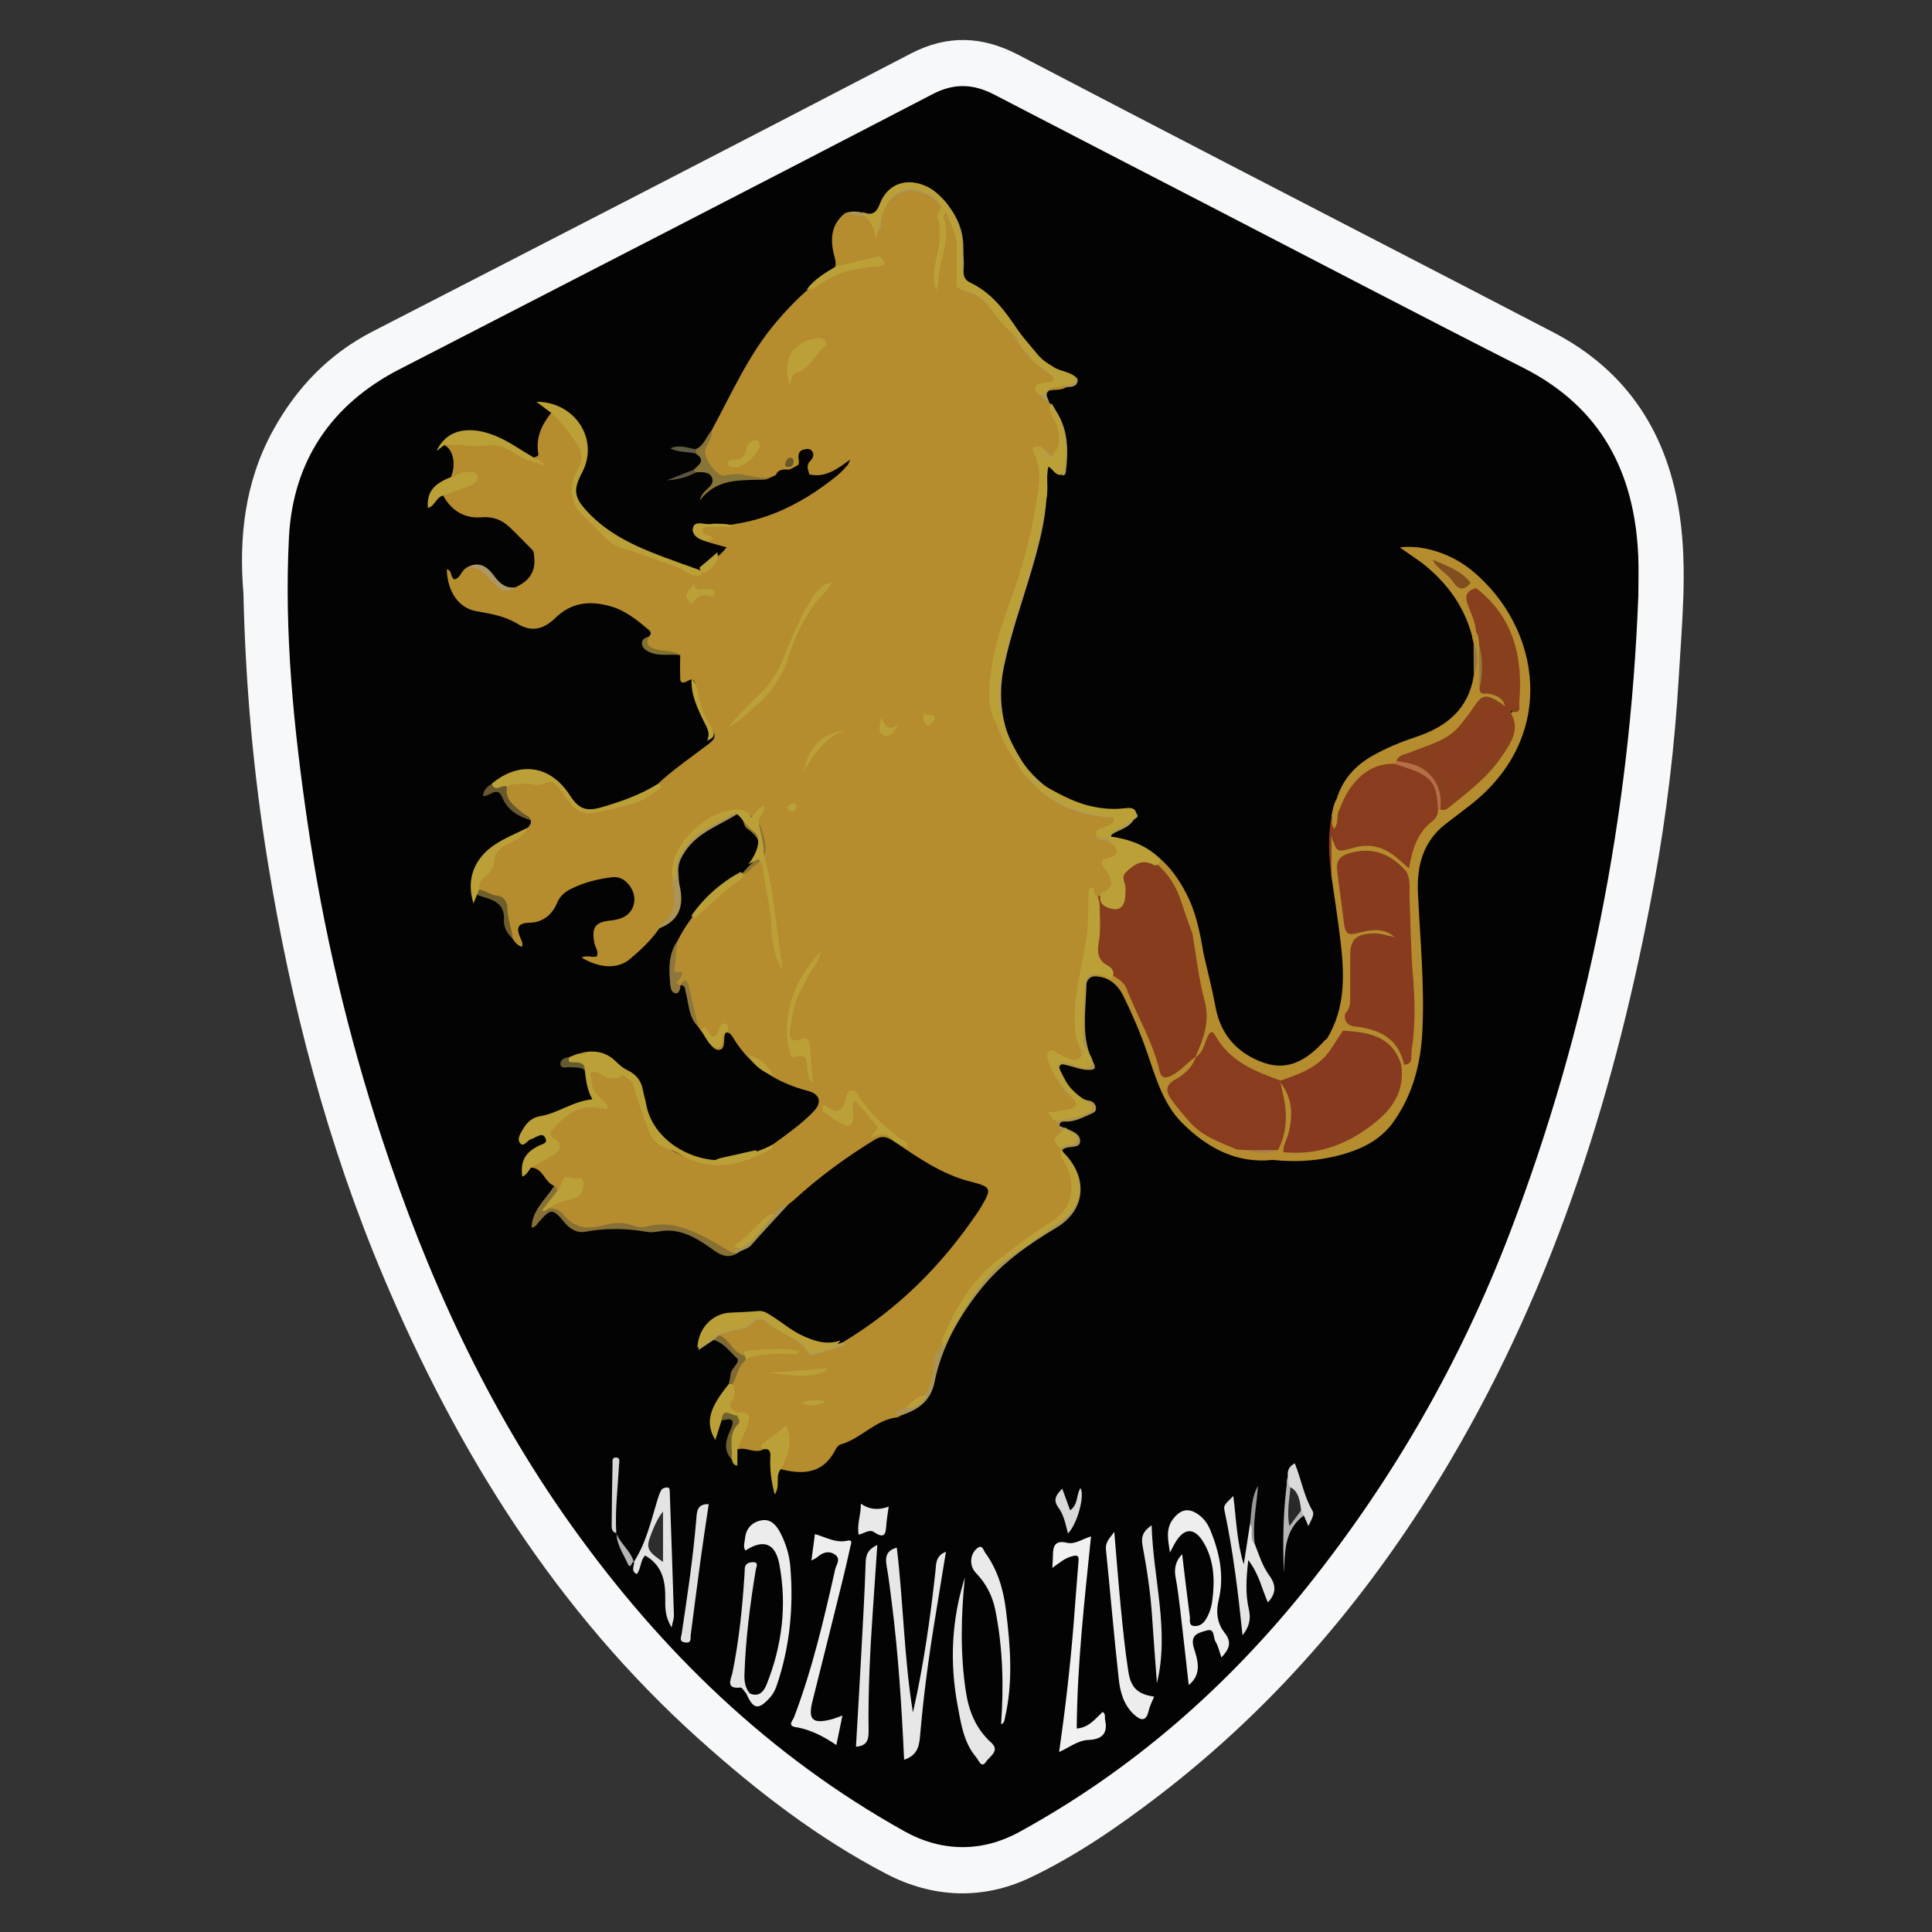 <?xml version="1.0" encoding="utf-8"?>
<!-- Generator: Adobe Illustrator 24.1.2, SVG Export Plug-In . SVG Version: 6.00 Build 0)  -->
<svg version="1.1" id="Layer_1" xmlns="http://www.w3.org/2000/svg" xmlns:xlink="http://www.w3.org/1999/xlink" x="0px" y="0px"
	 viewBox="0 0 200 200" style="enable-background:new 0 0 200 200;" xml:space="preserve">
<rect x="0" y="0" width="200" height="200" fill="#333333" stroke="none"/>
<path style="fill:#F7F8F9;" d="M25.201,61.431c-0.476-5.681,0.1-11.485,3.059-16.866c2.437-4.431,5.773-7.917,10.318-10.254
	c18.578-9.552,37.153-19.109,55.683-28.753c3.841-1.999,7.454-1.815,11.163,0.122c7.272,3.797,14.551,7.582,21.835,11.357
	c11.184,5.796,22.384,11.561,33.558,17.376c7.732,4.024,11.881,10.584,13.085,19.071c0.779,5.488,0.212,11.006-0.109,16.497
	c-0.42,7.183-1.263,14.332-2.563,21.415c-3.862,21.041-10.152,41.25-21.077,59.781c-7.921,13.436-17.806,25.23-30.254,34.754
	c-4.168,3.189-8.509,6.179-13.233,8.43c-4.907,2.339-10.084,2.138-14.912-0.377c-7.124-3.712-13.45-8.603-19.412-13.962
	c-14.761-13.269-24.967-29.669-32.621-47.779c-5.846-13.831-9.616-28.259-12.01-43.066C26.242,80.088,25.413,70.943,25.201,61.431z"
	/>
<path style="fill:#030303;" d="M169.599,61.681c-0.869,22.683-5.176,44.66-13.269,65.864c-5.085,13.322-12.104,25.574-21.009,36.715
	c-8.299,10.383-18.15,19.008-29.827,25.4c-3.81,2.086-7.968,2.086-11.863-0.083c-13.995-7.796-25.183-18.645-34.454-31.625
	c-8.808-12.332-14.99-25.915-19.686-40.243c-3.489-10.645-6.044-21.512-7.662-32.593c-1.427-9.773-2.421-19.611-1.917-29.479
	c0.399-7.821,4.326-13.745,11.406-17.392c18.414-9.487,36.845-18.941,55.223-28.498c2.284-1.188,4.263-1.054,6.406,0.059
	c7.638,3.968,15.288,7.912,22.934,11.863c10.599,5.477,21.167,11.017,31.81,16.409c8.033,4.069,11.525,10.795,11.899,19.475
	C169.65,58.925,169.599,60.304,169.599,61.681z"/>
<path style="fill:#B58C2E;" d="M54.658,85.662c0.179-0.221,0.383-0.433,0.269-0.758c-0.586-0.444-1.239-0.785-1.818-1.246
	c-0.771-0.615-1.082-1.32-0.719-2.267c0.306-0.454,0.778-0.56,1.277-0.589c2.188-0.127,4.437-0.49,5.583,2.178
	c0.33,0.769,1.121,1.136,2.015,0.973c2.183-0.397,4.312-0.967,6.25-2.094c0.267-0.155,0.502-0.369,0.576-0.7
	c1.636-1.546,3.508-2.792,5.285-4.159c0.586-0.451,0.829-0.8,0.287-1.605c-0.85-1.264-1.474-2.689-1.654-4.256
	c-0.047-0.405-0.1-1.059-0.766-0.679c-0.971,0.555-0.811-0.173-0.832-0.664c-0.028-0.66,0.001-1.322,0.005-1.983
	c-0.912-0.28-1.887-0.102-2.806-0.445c-0.901-0.336-1.16-0.73-0.424-1.476c0.198-0.223,0.268-0.44-0.002-0.667
	c-1.217-1.024-2.427-2.03-4.021-2.473c-2.117-0.588-3.986-0.408-5.656,1.204c-1.12,1.081-2.354,1.594-3.97,0.6
	c-1.227-0.755-2.721-1.032-4.177-1.275c-1.863-0.31-3.038-1.989-3.113-4.35c0.576,0.103,0.332,0.788,0.789,1.049
	c0.629-0.135,0.719-0.909,1.24-1.202c1.403-0.604,2.111,0.417,2.848,1.266c0.609,0.702,1.216,1.236,2.204,0.76
	c1.339-0.595,2.143-1.516,1.973-3.092c-0.034-0.312,0.005-0.595-0.249-0.844c-0.786-0.772-1.531-1.587-2.34-2.334
	c-0.804-0.743-1.695-1.078-2.888-0.983c-1.72,0.138-3.1-0.677-3.947-2.251c-0.057-0.694,0.543-0.546,0.898-0.674
	c0.765-0.277,1.552-0.498,2.186-1.114c-0.801-0.643-1.568,0.406-2.285-0.118c0.564-1.293,0.238-2.884-0.679-3.319
	c0.64-0.806,1.535-0.271,2.299-0.423c0.295-0.059,0.634,0.174,0.912,0.106c2.217-0.544,3.884,0.751,5.671,1.648
	c0.365,0.183,0.365,0.184,0.38-0.036c0.205-0.073,0.514-0.152,0.472-0.38c-0.306-1.66,0.343-3.006,1.324-4.256
	c1.053-0.125,1.393,0.85,1.958,1.379c1.623,1.521,1.808,2.847,0.906,4.832c-0.852,1.876-0.413,2.978,0.913,4.511
	c2.15,2.487,4.98,3.551,7.946,4.49c0.839,0.266,1.676,0.558,2.456,0.994c0.403,0.225,0.845,0.548,1.329,0.121
	c0.786-0.833,1.86-1.354,2.653-2.4c-0.883-0.253-1.685-0.438-2.453-0.718c-0.496-0.181-1.078-0.499-0.966-1.116
	c0.129-0.711,0.812-0.356,1.227-0.352c5.276,0.042,9.722-2.041,13.712-5.303c0.375-0.307,0.692-0.686,1.022-1.044
	c0.077-0.084,0.101-0.217,0.246-0.549c-1.373,1.02-2.597,1.897-4.223,1.536c-0.92-0.533-0.127-1.325-0.226-2.07
	c-0.869,1.199-0.869,1.199-3.242,2.13c-0.178,0.083-0.357,0.167-0.535,0.25c-1.586,0.439-3.184-0.052-4.789,0.035
	c-1.831,0.1-2.802-2.145-1.811-3.755c0.213-0.345,0.217-0.758,0.452-1.082c2.094-3.843,3.837-7.893,6.717-11.271
	c1.591-1.867,3.288-3.613,5.382-4.916c0.753-0.469,0.921-0.911,0.665-1.834c-0.459-1.655-0.461-3.342,1.123-4.561
	c1.369,0.096,2.795,0.06,3.523,1.288c-0.115-1.114,0.831-3.171,1.818-3.627c1.139-0.526,3.131-0.072,4.201,0.866
	c1.726,1.512,2.288,3.496,2.426,5.671c0.02,0.309,0.043,0.627-0.004,0.93c-0.26,1.673,0.265,2.834,2.018,3.275
	c0.382,0.096,0.683,0.378,0.942,0.704c1.428,1.801,2.932,3.543,4.259,5.421c0.45,0.637,1.003,1.097,1.644,1.506
	c0.818,0.522,1.67,1.029,2.055,2.003c-0.555,0.361-1.211,0.215-1.809,0.363c-0.422-0.079-1.015-0.324-0.534,0.516
	c0.147,0.258,0.312,0.513,0.548,0.707l-0.022-0.028c0.826,1.555,1.708,3.088,1.571,4.954c-0.048,0.653-0.015,1.318-0.996,1.076
	c-0.457-0.218-0.748-0.79-1.566-0.625c0.494,1.863,0.457,3.741,0.16,5.629c-0.653,4.136-1.925,8.089-3.385,11.998
	c-0.859,2.3-1.291,4.722-1.454,7.16c-0.135,2.017,0.904,3.775,1.732,5.527c1.184,2.507,2.989,4.465,5.523,5.712
	c1.654,0.814,3.391,1.235,5.22,1.316c0.896,0.394,0.478,0.874,0.065,1.319c-0.325,0.35-0.884,0.372-1.192,0.777
	c2.043,1.317,2.179,1.58,1.476,2.818c-0.385,0.454-0.023,0.834,0.139,1.216c0.296,0.697,0.508,1.416,0.645,2.157
	c0.092,0.498,0.076,0.989-0.404,1.306c-0.44,0.291-0.848,0.085-1.24-0.139c-0.371-0.213-0.695-0.6-1.191-0.299
	c-0.658,1.855-0.451,3.836-0.9,5.731c-0.524,2.215-1.146,4.43-0.931,6.772c0.098,1.06,0.086,2.123,0.464,3.136
	c0.217,0.582,0.035,1.108-0.577,1.019c-0.958-0.139-1.953-0.15-2.876-0.362c0.384,0.653,0.764,1.464,1.152,2.271
	c0.316,0.658,0.728,1.203,1.372,1.58c0.327,0.191,0.783,0.352,0.731,0.85c-0.055,0.532-0.53,0.664-0.941,0.825
	c-0.413,0.162-0.852,0.265-1.243,0.471c-0.298,0.158-0.662,0.366-0.248,0.781l-0.032-0.043c0.652,0.473,1.04,0.991,0.287,1.701
	c-0.291,0.274-0.241,0.528,0.049,0.765c0.017,0.073,0.024,0.146,0.021,0.221c0.114,0.622,0.589,1.055,0.855,1.605
	c1.128,2.335,0.273,5.11-2.045,6.288c-1.032,0.525-1.985,1.172-2.85,1.927c-1.561,1.363-3.226,2.607-4.69,4.082
	c-0.922,0.928-1.516,2.104-2.07,3.225c-1.146,2.317-2.534,4.569-2.81,7.239c-0.081,0.778-0.716,1.172-1.25,1.646
	c-0.56,0.497-1.416,0.534-1.828,1.233c-0.152,0.077-0.298,0.206-0.457,0.225c-2.272,0.263-3.736,2.212-5.852,2.806
	c-0.217,0.061-0.424,0.333-0.538,0.557c-1.255,2.463-3.321,2.6-5.652,2.001c-0.005-0.979,0.466-1.861,0.571-2.815
	c0.032-0.295,0.107-0.656-0.236-0.818c-0.271-0.127-0.504,0.102-0.704,0.257c-0.511,0.397-1.091,0.724-1.424,1.316
	c-0.895,0.516-1.797-0.289-2.693,0.014c-0.492-0.923,0.432-1.471,0.604-2.223c0.179-0.781,0.288-1.402-0.794-1.43
	c-0.751-0.265-0.977-0.784-0.713-1.518c0.177-0.494,0.18-1.008,0.219-1.519c0.172-0.765,0.343-1.538,0.878-2.146
	c0.413-0.47,0.256-0.807-0.216-1.03c-0.909-0.429-1.394-1.255-1.97-2.001c0.087-0.437,0.47-0.481,0.797-0.587
	c0.949-0.309,1.942-0.426,2.798-1.079c0.518-0.396,1.294-0.306,1.851,0.189c1.286,1.144,2.935,1.741,4.243,2.847
	c0.228,0.193,0.474,0.207,0.742,0.143c0.813-0.195,1.695-0.155,2.406-0.7c5.651-3.364,10.201-7.879,13.888-13.295
	c0.124-0.182,0.254-0.361,0.367-0.551c1.289-2.158,1.266-2.243-1.094-2.855c-2.93-0.76-5.365-2.495-7.81-4.134
	c-0.852-0.571-1.325-0.58-2.066-0.124c-2.952,1.815-5.734,3.853-8.289,6.198c-0.161,0.148-0.345,0.271-0.519,0.406
	c-0.956,0.719-1.857,1.504-2.619,2.426c-0.96,1.161-1.948,2.267-3.456,2.725c-0.938-0.178-1.703-0.709-2.48-1.215
	c-1.835-1.196-3.775-1.905-6.004-1.305c-0.254,0.068-0.551,0.1-0.79,0.021c-1.686-0.559-3.342-0.374-5.049-0.026
	c-1.117,0.227-2.176-0.144-2.898-1.187c-0.326-0.471-0.765-0.876-1.435-0.785c-0.4-0.691,0.206-0.805,0.602-0.98
	c0.566-0.251,1.176-0.4,1.739-0.664c0.339-0.159,0.568-0.427,0.605-0.815c0.026-0.272-0.15-0.418-0.385-0.453
	c-0.389-0.059-0.821-0.165-1.059,0.293c-0.165,0.318-0.282,0.662-0.71,0.706c-0.337-0.081-0.245-0.402-0.345-0.615
	c-1.022-0.351-1.139-1.86-2.415-1.887c0.283-0.867,1.185-0.957,1.798-1.403c0.586-0.427,0.96-0.803,0.324-1.471
	c-0.519-0.545-0.251-0.964,0.15-1.49c1.294-1.699,2.862-2.621,5.141-2.052c-0.822-0.757-1.285-1.582-1.427-2.621
	c-0.144-1.054,0.123-1.422,1.079-1.035c0.86,0.349,1.697,0.399,2.581,0.325c1.029,0.331,1.496,1.165,1.576,2.12
	c0.135,1.611,1.243,2.83,1.586,4.341c0.04,0.177,0.186,0.298,0.315,0.422c2.903,2.782,8.67,3.055,11.845,0.558
	c0.14-0.11-0.049,0.013,0.088-0.1c1.456-1.063,2.939-2.092,4.197-3.399c0.902-0.937,0.681-1.805-0.574-2.134
	c-3.322-0.871-6.022-2.591-7.808-5.602c-0.129-0.218-0.311-0.432-0.609-0.458c-0.061,0.05-0.156,0.089-0.175,0.151
	c-0.175,0.571,0.063,1.509-0.531,1.646c-0.641,0.147-1.034-0.686-1.421-1.215c-0.286-0.391-0.56-0.792-0.84-1.188
	c-0.523-1.148-0.775-2.374-1.052-3.595c-0.082-0.363,0.084-1.132-0.766-0.677l0.009-0.004c-0.283,0.159-0.55,0.133-0.585-0.219
	c-0.149-1.471-0.457-2.958,0.276-4.374c1.494-3,3.833-5.192,6.644-6.929c0.698-0.341,1.16-0.955,1.676-1.495
	c0.81-0.849,0.539-2.946-0.498-3.519c-0.634-0.35-0.729-1.44-1.738-1.225c-2.425,0.841-4.558,2.072-5.936,4.35
	c-0.237,0.392-0.407,0.774-0.401,1.232c0.004,0.309-0.047,0.627,0.011,0.926c0.402,2.081,0.56,4.079-1.641,5.359
	c-0.833,1.224-1.911,2.225-3.026,3.168c-1.285,1.086-3.141,0.987-5.027-0.139c0.506-0.271,1.048,0.011,1.565-0.107
	c0.254-0.539-0.159-0.944-0.24-1.391c-0.301-1.645,0.056-2.179,1.746-2.345c0.991-0.097,1.884-0.473,2.247-1.386
	c0.311-0.784,0.141-1.652-0.47-2.371c-0.478-0.563-1.057-0.806-1.76-0.711c-1.411,0.19-2.782,0.516-4.077,1.152
	c-0.704,0.346-1.235,0.747-1.553,1.518c-0.492,1.192-1.491,2.001-2.753,2.029c-1.376,0.031-1.474,0.545-1.032,1.601
	c0.114,0.272,0.309,0.554,0.147,0.901c-0.449-0.143-0.724-0.478-0.962-0.856c-0.426-1.012-0.825-2.029-0.789-3.159
	c0.017-0.528-0.307-0.873-0.78-0.914c-0.756-0.066-1.272-0.573-1.903-0.866c-0.39-0.515-0.258-0.994,0.115-1.444
	c0.254-0.306,0.681-0.558,0.737-0.923c0.309-2.003,1.863-2.737,3.411-3.517C54.152,86.181,54.466,85.977,54.658,85.662z"/>
<path style="fill:#B58C2E;" d="M147.177,58.255c-0.748-0.523-1.497-1.047-2.269-1.587c2.293-0.297,5.258,0.571,7.479,2.401
	c7.165,5.903,8.965,17.224-0.268,24.336c-0.809,0.623-1.618,1.246-2.43,1.866c-2.396,1.83-3.035,4.369-2.902,7.213
	c0.224,4.79,0.703,9.574,0.449,14.376c-0.178,3.374-1.024,6.564-3.04,9.35c-1.2,1.658-2.943,2.6-4.814,3.174
	c-2.474,0.759-5.048,0.975-7.642,0.689c-1.247-0.154-2.519-0.123-3.73-0.542c-0.598-0.207-0.799-0.424-0.096-0.775
	c0.357-0.105,0.715-0.082,1.074-0.016c0.973,0.3,1.97,0.184,2.961,0.154c0.129-0.033,0.261-0.047,0.394-0.052
	c0.266-0.002,0.525,0.073,0.793,0.059c4.447,0.133,8.066-1.46,10.793-5.044c0.844-1.109,0.593-2.456,1.047-3.637
	c0.087-0.115,0.189-0.214,0.299-0.305c0.683-1.255,0.634-2.648,0.715-4.001c0.135-2.259-0.256-4.513-0.247-6.76
	c0.011-2.884-0.373-5.743-0.332-8.62c-0.004-0.216,0.021-0.43,0.078-0.638c0.363-1.852,0.746-3.692,2.352-4.963
	c0.379-0.3,0.562-0.776,0.863-1.15c0.096-0.096,0.207-0.172,0.328-0.232c2.973-1.848,5.68-3.948,7.085-7.319
	c0.231-0.553,0.342-1.063,0.146-1.664c-0.194-0.595-0.139-0.614,0.531-0.999c0.151-0.087,0.052-0.224,0.065-0.333
	c0.553-4.675-0.339-8.851-4.162-12.009c-0.22-0.225-0.442-0.449-0.652-0.683c-1.013-1.147-2.405-1.681-3.736-2.307
	C147.93,58.067,147.557,58.51,147.177,58.255z"/>
<path style="fill:#893D1E;" d="M148.87,83.822c0.006,0.529-0.251,0.924-0.649,1.236c-1.568,1.229-2.035,2.995-2.361,4.83
	c-0.649,0.202-0.957-0.314-1.335-0.652c-1.316-1.176-2.786-1.576-4.515-1.063c-1.815,0.538-2.044,0.32-1.923-1.71
	c-0.125,0.788,0.033,1.467,0.127,2.165c0.094,0.697,0.312,1.507-0.377,2.102c-0.288-2.121-0.387-4.241,0.023-6.359
	c0.204,0.118,0.278,0.306,0.284,0.53c0.046-0.18,0.016-0.365,0.033-0.547c0.024-0.258,0.12-0.493,0.208-0.733
	c0.451-1.595,1.437-2.822,2.679-3.861c0.955-0.799,2.035-1.233,3.311-0.99c0.77,0.199,1.579,0.212,2.325,0.534
	C148.54,80.099,149.526,82.132,148.87,83.822z"/>
<path style="fill:#B49D53;" d="M115.49,84.621c-3.996-0.06-7.347-1.546-9.685-4.812c-1.501-2.097-2.713-4.396-3.288-6.98
	c-0.235-1.058,0.089-2.043,0.225-3.019c0.449-3.205,1.358-6.321,2.76-9.237c0.408-0.848,0.368-1.696,0.629-2.525
	c0.807-2.565,1.314-5.213,1.581-7.888c0.094-0.945-0.162-1.925-0.473-2.851c-0.106-0.314-0.479-0.704-0.062-0.929
	c0.231-0.125,0.714,0.038,0.988,0.217c0.358,0.234,0.623,0.613,0.927,0.93c0.091,0.116,0.086,0.227-0.015,0.334
	c-0.33-0.083-0.515-0.526-0.964-0.372c0.724,3.943-0.192,7.698-1.293,11.443c-0.986,3.353-2.175,6.65-2.89,10.079
	c-1.312,6.294,1.756,11.974,7.715,14.306c1.74,0.681,3.575,0.742,5.412,0.763c0.32,0.004,0.667,0.013,0.715,0.399
	c0.014,0.115-0.275,0.269-0.425,0.405C116.692,85.055,116.15,84.428,115.49,84.621z"/>
<path style="fill:#EEEEEE;" d="M121.114,160.721c-0.178-1.237-0.494-2.447,0.346-3.507c0.787-0.994,1.614-1.15,2.63-0.406
	c0.552,0.404,0.931,0.937,1.192,1.566c0.973,2.341,1.473,4.759,0.873,7.264c-0.304,1.269-0.144,2.426,0.614,3.381
	c0.807,1.017,0.457,1.723-0.328,2.561c-0.208-0.587-0.319-1.17-0.611-1.641c-0.258-0.417-0.063-1.4-0.887-1.158
	c-0.758,0.222-1.803,0.368-1.354,1.815c0.385,1.242,0.886,2.688-0.532,3.84c-0.29-2.578-0.569-5.143-0.87-7.705
	c-0.135-1.143-0.275-2.289-0.485-3.42c-0.164-0.885-0.051-1.652,0.672-2.43c0.271,2.235,0.519,4.36,0.798,6.481
	c0.046,0.348-0.158,0.899,0.435,0.961c0.458,0.048,0.878-0.182,1.143-0.569c0.434-0.633,0.659-1.37,0.753-2.112
	c0.259-2.052,0.196-4.076-0.889-5.932c-0.935-1.6-2.029-1.6-2.96-0.006C121.457,160.033,121.292,160.381,121.114,160.721z"/>
<path style="fill:#E8E7E7;" d="M93.594,182.166c-0.258-5.522-0.598-10.969-1.294-16.387c-0.158-1.231-0.303-2.465-0.517-3.687
	c-0.156-0.887-0.055-1.58,1.055-1.879c0.68,5.666,0.746,11.408,1.667,17.064c1.098-4.825,1.787-9.69,2.328-14.58
	c0.084-0.763-0.017-1.637,1.088-2.057c-0.413,2.531-0.811,4.965-1.206,7.4c-0.632,3.898-1.148,7.813-1.477,11.747
	C95.143,180.912,94.863,181.747,93.594,182.166z"/>
<path style="fill:#F1F1F1;" d="M108.934,162.305c0.022-0.396,0.062-0.793,0.064-1.189c0.005-0.986,0.132-1.725,1.478-1.405
	c0.777,0.185,1.516-0.367,2.467-0.665c-0.679,6.681-1.433,13.233-1.479,19.891c1.249-0.091,1.922-1.011,2.683-1.72
	c0.359,0.254,0.189,0.548,0.244,0.789c0.337,1.456-0.324,2.058-1.736,2.115c-1.096,0.045-1.953,0.778-3.014,1.243
	c0.626-4.351,1.118-8.621,1.472-12.906c0.19-2.298,0.343-4.599,0.538-6.897c0.048-0.564-0.18-0.576-0.622-0.471
	C110.221,161.28,109.655,161.812,108.934,162.305z"/>
<path style="fill:#EEEEEE;" d="M87.207,177.596c-0.227,1.102-0.413,2.003-0.629,3.051c-1.315-0.89-2.665-1.608-4.215-1.855
	c-0.882-0.14-0.288-0.701-0.176-0.994c1.901-4.984,3.103-10.161,4.273-15.347c0.111-0.494,0.641-1.098-0.056-1.543
	c-0.659-0.421-1.269-0.176-1.818,0.303c-0.124,0.109-0.293,0.167-0.588,0.33c0.132-0.993,0.245-1.843,0.363-2.736
	c1.145,0.336,2.159,0.963,3.383,0.682c0.577-0.132,0.334,0.387,0.285,0.618c-0.259,1.211-0.542,2.418-0.839,3.621
	c-1.021,4.127-2.043,8.255-3.082,12.377c-0.482,1.911-0.007,2.389,1.949,1.888C86.391,177.905,86.714,177.767,87.207,177.596z"/>
<path style="fill:#B58C2E;" d="M124.587,98.712c0.422,1.853,0.909,3.694,1.252,5.562c0.536,2.914,2.32,4.793,4.97,5.737
	c2.617,0.932,4.626-0.41,6.328-2.307c0.057-0.064,0.143-0.103,0.215-0.153c0.598-0.523,1.065-1.087,1.193-1.943
	c0.037-0.246-0.157-1.282,0.821-0.839c0.215,0.511,0.511,0.983,0.745,1.485c-0.066,0.547-0.655,0.523-0.921,0.852
	c-1.176,1.886-2.468,3.637-4.688,4.433c-0.627,0.225-1.257,0.384-1.906,0.497c-2.557-0.563-4.865-1.586-6.456-3.775
	c-0.538-0.741-0.826-0.787-1.21,0.086c-0.22,0.5-0.414,1.11-1.144,1.136c-0.111-0.089-0.177-0.202-0.201-0.342
	c1.714-3.443,0.319-6.845-0.13-10.26c-0.091-0.694-0.409-1.372-0.152-2.089c0.311-0.416,0.535-0.195,0.661,0.134
	C124.192,97.512,124.319,98.136,124.587,98.712z"/>
<path style="fill:#BBA038;" d="M64.545,111.307c-0.782,0.44-1.529,0.478-2.304-0.072c-0.265-0.188-0.791-0.361-0.979-0.229
	c-0.389,0.273,0.041,0.72,0.029,1.089c-0.041,1.246,1.363,1.558,1.668,2.662c-0.265,0-0.488,0.04-0.691-0.006
	c-2.241-0.515-3.731,0.623-5.074,2.207c-0.463,0.546-0.009,0.732,0.244,0.934c0.89,0.712,0.564,1.248-0.207,1.713
	c-0.742,0.447-1.513,0.846-2.272,1.266c-0.25,0.352-0.449,0.755-0.892,0.939c-0.214-1.611,0.279-2.518,1.779-3.238
	c0.353-0.169,0.882-0.218,0.6-0.78c-0.256-0.511-0.678-0.217-1.036-0.063c-0.122,0.053-0.234,0.148-0.36,0.169
	c-0.453,0.076-0.804,0.93-1.216,0.435c-0.364-0.438,0.085-1.073,0.378-1.566c0.384-0.647,0.973-1.102,1.68-1.215
	c1.877-0.299,3.424-1.571,5.431-1.751c-0.554-0.949-0.66-1.992-0.791-3.029c-0.236-0.567-0.739-0.522-1.226-0.564
	c-0.506-0.043-0.918-0.187-0.382-0.771c0.253-0.102,0.505-0.203,0.758-0.305C61.955,108.852,63.766,109.662,64.545,111.307z"/>
<path style="fill:#EDECED;" d="M77.625,175.308c0.966,0.405,1.449-0.22,1.737-0.94c1.6-4.007,2.114-8.164,1.321-12.408
	c-0.417-2.232-1.652-2.662-3.52-1.446c-0.267-0.413-0.073-0.838-0.037-1.249c0.093-1.082,0.782-1.735,1.759-1.888
	c0.945-0.147,1.518,0.559,1.923,1.353c0.551,1.08,0.905,2.238,1.004,3.429c0.352,4.203-0.045,8.334-1.412,12.345
	c-0.158,0.463-0.382,0.89-0.722,1.262c-1.169,1.279-1.698,1.19-2.409-0.428C77.376,175.201,77.496,175.191,77.625,175.308z"/>
<path style="fill:#AC985B;" d="M110.399,40.077c-1.845-1.501-3.976-2.652-5.177-4.899c-0.589-1.103-1.749-1.886-2.451-2.947
	c-0.717-1.083-1.649-1.724-2.834-2.093c-0.632-0.197-0.725-0.662-0.733-1.247c-0.024-1.753,0.068-3.493-0.503-5.228
	c-0.457-1.388-1.175-2.49-2.349-3.266c-2.255-1.491-4.856-0.207-5.143,2.491c-0.036,0.341,0.108,0.712-0.153,1.025
	c-0.636-1.668-2.233-1.497-3.54-1.873c0.754-0.214,1.513-0.197,2.2,0.17c0.769,0.411,1.112,0.073,1.402-0.596
	c1.259-2.906,4.01-3.438,6.285-1.176c1.463,1.455,2.372,3.195,2.325,5.335c-0.014,0.665,0.089,1.338,0.028,1.997
	c-0.085,0.909,0.208,1.461,1.072,1.86c1.88,0.869,3.088,2.475,4.248,4.119c1.567,2.22,3.134,4.451,5.994,5.179
	c0.28,0.071,0.549,0.217,0.488,0.523C111.431,40.084,110.881,40.042,110.399,40.077z"/>
<path style="fill:#B58C2E;" d="M144.287,79.063c-2.477-0.047-4.493,1.647-5.62,4.723c-0.704-0.208-0.285-0.712-0.29-1.103
	c0.616-1.993,1.91-3.433,3.695-4.443c1.429-0.809,2.941-1.433,4.504-1.95c3.126-1.033,5.438-2.862,5.985-6.342
	c0.215-1.152,0.246-2.304-0.022-3.453l0.002,0.004c-0.087-0.43-0.385-0.918,0.309-1.136c0.582,0.318,0.628,0.872,0.639,1.442
	c-0.005,1.355-0.043,2.712,0.027,4.064c0.251,0.731,1.023,0.558,1.51,0.873c0.522,0.338,1.466,0.438,0.928,1.46
	c-0.201,0.065-0.384,0.009-0.564-0.075c-1.765-0.861-1.816-0.849-2.863,0.708c-1.218,1.811-2.748,3.188-4.914,3.808
	c-1.006,0.288-2.026,0.62-2.899,1.25C144.607,79.036,144.486,79.149,144.287,79.063z"/>
<path style="fill:#AE934D;" d="M109.685,116.611c-0.754-0.732,0.035-0.98,0.445-1.271c0.273-0.193,0.66-0.227,0.995-0.332
	c0.291-0.091,0.674-0.133,0.73-0.476c0.06-0.375-0.362-0.48-0.597-0.627c-1.726-1.085-2.173-2.876-2.916-4.878
	c1.309,0.999,2.562,0.549,3.811,1.057c-0.96-2.886-1.007-5.641-0.336-8.265c0.711-2.781,1.016-5.576,1.28-8.403
	c0.058-0.624,0.288-0.056,0.437,0.006c0.691,0.515,0.482,1.268,0.465,1.937c-0.029,1.143-0.273,2.268-0.506,3.383
	c-0.182,0.869,0.036,1.444,0.87,1.767c0.208,0.311,0.049,0.454-0.249,0.499c-0.33,0.05-0.671-0.029-0.999,0.074
	c-0.391,0.171-0.636,0.411-0.647,0.894c-0.062,2.727-0.619,5.496,0.749,8.09c0.291,0.553,0.046,0.689-0.49,0.691
	c-0.817,0.004-1.552-0.323-2.325-0.497c-0.245-0.055-0.568-0.188-0.709,0.107c-0.07,0.148,0.045,0.421,0.141,0.604
	c0.678,1.291,1.242,2.703,2.947,2.978c0.415,0.067,0.632,0.369,0.677,0.723c0.056,0.44-0.341,0.556-0.668,0.701
	c-0.769,0.34-1.515,0.736-2.394,0.731C110.069,116.1,109.635,116.04,109.685,116.611z"/>
<path style="fill:#EEEDED;" d="M119.474,175.632c-0.211,0.532-0.453,0.971-0.557,1.44c-0.261,1.173-0.82,1.064-1.531,0.407
	c-1.041-0.962-1.417-2.274-1.563-3.58c-0.501-4.493-0.88-9-1.336-13.498c-0.073-0.722,0.332-1.116,0.863-1.817
	c0.239,2.798,0.43,5.331,0.678,7.859c0.212,2.16,0.431,4.322,0.757,6.467C116.999,174.316,117.423,175.369,119.474,175.632z"/>
<path style="fill:#BBA038;" d="M72.563,59.06c0.193,0.45,0.141,0.621-0.437,0.573c-0.757-0.064-1.256-0.602-1.899-0.845
	c-1.96-0.741-3.927-1.472-5.926-2.094c-0.63-0.196-1.107-0.485-1.546-0.931c-0.893-0.907-1.804-1.797-2.698-2.705
	c-1.022-1.039-1.18-2.815-0.287-4.42c0.596-1.072,0.571-1.787-0.201-2.923c-0.753-1.108-1.551-2.09-2.515-2.981
	c-0.476-0.356-0.951-0.711-1.529-1.144c4.056,0.006,6.517,3.945,4.739,7.316c-0.945,1.791-0.858,2.558,0.522,4.044
	c2.138,2.305,4.901,3.582,7.774,4.664C69.887,58.115,71.228,58.579,72.563,59.06z"/>
<path style="fill:#E7E6E6;" d="M99.885,163.293c-0.402,3.927-0.495,7.848,0.093,11.769c0.31,2.067,1.034,3.893,2.637,5.338
	c0.946,0.852-0.194,1.438-0.534,1.966c-0.483,0.751-0.777-0.158-1.004-0.424c-1.325-1.552-1.599-3.519-1.952-5.424
	C98.295,172.054,98.511,167.636,99.885,163.293z"/>
<path style="fill:#E5E5E4;" d="M129.894,159.841c0.437,1.112,0.792,2.278,1.498,3.245c0.704,0.964,0.76,1.826-0.141,2.794
	c-0.623-1.373-0.906-2.929-2.032-4.38c-0.21,1.885-0.31,3.496,0.062,5.093c0.228,0.976,0.056,1.803-0.655,2.689
	c-0.453-4.401-0.966-8.65-1.853-12.843c-0.127-0.601-0.054-0.634,0.9-1.577c0.299,2.408,0.369,4.782,1.08,7.087
	c0.217-1.404,0.433-2.808,0.65-4.212c0.554,0.045,0.299,0.478,0.348,0.752C129.832,158.935,129.62,159.413,129.894,159.841z"/>
<path style="fill:#E7E6E6;" d="M90.82,159.93c-0.163,2.389-0.312,4.592-0.463,6.794c-0.285,4.16-0.502,8.324-0.438,12.494
	c0.015,0.979-0.246,1.521-1.308,1.603c0.184-3.222,0.377-6.447,0.55-9.672c0.169-3.143,0.351-6.287,0.454-9.433
	C89.641,160.915,89.867,160.38,90.82,159.93z"/>
<path style="fill:#EAEAEA;" d="M103.633,178.498c0.286-4.006,0.184-7.94-0.602-11.84c-0.298-1.481-0.963-2.748-2.007-3.832
	c-0.691-0.717-0.639-1.883,0.091-2.518c0.58-0.504,0.684,0.171,0.856,0.406c1.288,1.763,1.894,3.776,2.16,5.929
	c0.465,3.758,0.769,7.508-0.115,11.249C103.968,178.104,103.994,178.35,103.633,178.498z"/>
<path style="fill:#B58C2E;" d="M139.252,104.911c-0.55,0.178-0.416,0.71-0.544,1.094c-0.239,0.715-0.427,1.447-1.356,1.545
	c1.996-3.257,1.818-6.811,1.387-10.387c-0.26-2.149-0.599-4.288-0.903-6.432c0-1.41,0-2.818,0-4.227
	c0.53,1.759,0.53,1.759,2.297,1.25c1.721-0.496,3.212-0.049,4.533,1.104c0.397,0.346,0.796,0.688,1.195,1.032
	c-0.091,0.11-0.183,0.221-0.274,0.331c-0.626,0.114-0.97-0.351-1.358-0.689c-0.658-0.573-1.406-0.906-2.27-1.001
	c-2.56-0.28-3.327,0.507-2.986,3.036c0.154,1.14,0.305,2.281,0.468,3.42c0.133,0.927,0.492,1.334,1.497,1.099
	c0.906-0.212,1.852-0.231,2.759,0.061c0.419,0.135,0.948,0.374,0.81,0.883c-0.136,0.497-0.664,0.245-1.025,0.173
	c-0.48-0.096-0.957-0.182-1.448-0.144c-1.306,0.102-1.82,0.61-1.858,1.914c-0.043,1.46,0.039,2.924-0.041,4.383
	C140.099,103.985,140.157,104.741,139.252,104.911z"/>
<path style="fill:#AA9455;" d="M93.322,146.5c-0.161-0.115-0.768,0.228-0.417-0.404c0.037-0.066,0.143-0.112,0.225-0.132
	c2.71-0.659,3.468-2.649,3.596-5.14c0.036-0.69,0.643-1.221,0.937-1.863c1.486-3.245,3.095-6.36,6.258-8.455
	c1.851-1.226,3.452-2.805,5.403-3.972c2.079-1.244,2.246-4.221,0.713-6.673c-0.13-0.208-0.435-0.384-0.026-0.606
	c0.183,0.193,0.376,0.377,0.546,0.579c2.101,2.497,1.639,5.568-1.206,7.261c-2.844,1.692-5.579,3.62-7.636,6.134
	c-2.338,2.857-4.231,6.129-4.977,9.865C96.348,145.039,95.034,145.941,93.322,146.5z"/>
<path style="fill:#B58C2E;" d="M113.116,101.082c0.346-0.402,0.947-0.002,1.291-0.41c1.29-0.13,2.1,0.691,2.53,1.662
	c1.143,2.581,2.543,5.062,3.233,7.833c0.22,0.885,0.726,0.948,1.489,0.507c0.704-0.407,1.11-1.312,2.085-1.26l0.031,0.025
	c0.325,1.07-0.611,1.458-1.156,1.989c-1.612,1.567-1.593,1.503-0.268,3.231c1.301,1.697,2.858,2.972,4.931,3.582
	c0.365,0.107,0.781,0.242,0.774,0.763c-0.042,0.01-0.087,0.015-0.127,0.032c-0.111,0.046-0.252,0.193-0.088,0.219
	c0.94,0.154,1.803,0.663,2.8,0.573c0.372-0.034,0.796-0.107,1.1,0.247c-3.814,0.408-6.861-1.323-9.377-3.839
	c-1.984-1.984-2.744-4.776-3.662-7.413c-0.681-1.955-1.502-3.873-2.42-5.73C115.676,101.863,114.647,101.001,113.116,101.082z"/>
<path style="fill:#E4E4E4;" d="M65.61,161.7c1.265-1.951,1.766-4.192,2.43-6.372c0.115-0.377,0.231-0.765,0.429-1.099
	c0.088-0.149,0.377-0.243,0.577-0.247c0.298-0.007,0.282,0.277,0.289,0.489c0.148,4.255,0.298,8.511,0.43,12.767
	c0.009,0.294-0.111,0.592-0.241,1.232c-0.695-1.113-0.667-2.074-0.656-2.974c0.023-1.822-0.296-3.441-2.076-4.467
	c-0.527,0.483-0.408,1.34-0.871,1.922c-0.678-0.335-0.226-0.867-0.284-1.292L65.61,161.7z"/>
<path style="fill:#B49D4D;" d="M87.18,138.986c0.125,0.078,0.585,0.139,0.128,0.311c-0.989,0.374-2.023,0.628-3.035,0.941
	c-0.239,0.074-0.452,0.063-0.577-0.16c-0.985-1.762-3.164-1.946-4.441-3.344c-0.18-0.197-0.969-0.197-1.117-0.007
	c-0.972,1.239-2.57,0.803-3.721,1.5c0.147,0.537-0.366,0.327-0.552,0.487c-0.506,0.34-1.011,0.681-1.553,1.045
	c0.067-2.029,1.587-3.583,3.466-3.662c0.971-0.041,1.952,0.096,2.913-0.167c0.489-0.134,0.83,0.201,1.208,0.431
	c1.13,0.69,2.111,1.585,3.348,2.144C84.544,139.093,85.787,139.48,87.18,138.986z"/>
<path style="fill:#BBA038;" d="M64.545,111.307c-1.438-1.135-2.785-2.473-4.863-2.175c1.525-0.472,2.935-0.418,4.137,0.815
	c0.334,0.342,0.738,0.655,1.167,0.858c0.927,0.439,1.424,1.143,1.591,2.132c0.073,0.434,0.225,0.855,0.298,1.289
	c0.744,4.409,6.133,6.795,9.714,5.559c1.161-0.401,2.351-0.705,3.426-1.322c-0.022,0.226-0.073,0.439-0.295,0.556
	c-2.918,1.539-5.895,2.398-9.027,0.626c-0.544-0.308-1.089-0.577-1.677-0.762c-1.017-0.32-1.498-0.869-1.924-1.999
	c-0.567-1.507-1.112-3.01-1.537-4.564C65.415,111.812,64.859,111.67,64.545,111.307z"/>
<path style="fill:#BBA038;" d="M68.09,81.159c0.521,0.146,0.396,0.333,0.06,0.588c-0.883,0.669-1.795,1.272-2.9,1.521
	c-0.686,0.154-1.363,0.344-2.045,0.515c-3.026,0.756-3.35,0.626-5.138-1.943c-0.439-0.631-0.907-1.223-1.838-0.693
	c-0.529,0.301-1.116-0.067-1.687-0.015c-0.696,0.064-1.419-0.088-2.063,0.313c-0.599,0.265-1.28,0.95-1.583-0.308
	c2.862-2.394,6.083-1.928,8.079,1.168c0.901,1.398,1.653,1.732,3.252,1.275C64.268,82.995,66.268,82.287,68.09,81.159z"/>
<path style="fill:#867035;" d="M56.829,125.099c0.608-0.018,1.131,0.146,1.517,0.655c1.096,1.445,2.601,1.499,4.15,1.087
	c1.017-0.271,1.985-0.367,2.971,0.01c0.516,0.197,1.045,0.252,1.566,0.107c1.923-0.538,3.683,0.041,5.378,0.833
	c1.152,0.539,2.227,1.243,3.337,1.873c0.21-0.106,0.409-0.132,0.579,0.073c-0.835,0.51-1.574,0.294-2.325-0.234
	c-1.446-1.016-2.877-2.05-4.771-2.115c-0.765-0.026-1.53,0.267-2.233,0.141c-2.174-0.388-4.308-0.407-6.486-0.008
	c-0.774,0.142-1.53-0.313-2.081-0.978c-1.22-1.475-1.403-1.467-2.677-0.013c-0.193,0.221-0.321,0.53-0.728,0.541
	c0.072-1.838,1.488-2.927,2.347-4.314c0.224,0.112,0.266,0.326,0.303,0.542C57.898,124.137,56.682,124.297,56.829,125.099z"/>
<path style="fill:#E4E4E4;" d="M119.764,174.243c-0.167-2.277-0.352-4.552-0.497-6.831c-0.158-2.484-0.53-4.942-0.987-7.382
	c-0.17-0.908,0.021-1.51,0.937-2.136C119.369,163.452,121.09,168.768,119.764,174.243z"/>
<path style="fill:#E3E2E3;" d="M73.367,155.71c-0.284,1.931-0.581,3.843-0.843,5.759c-0.354,2.592-0.678,5.189-1.021,7.783
	c-0.047,0.352,0.125,0.864-0.569,0.774c-0.671-0.086-0.428-0.499-0.37-0.88c0.598-3.991,1.202-7.982,1.526-12.009
	C72.146,156.431,72.189,155.672,73.367,155.71z"/>
<path style="fill:#E4E4E4;" d="M77.625,175.308c-0.119,0.01-0.238,0.02-0.357,0.03c-0.205-0.225-0.433-0.663-0.61-0.643
	c-1.615,0.183-0.964-0.901-0.833-1.542c0.683-3.351,1.027-6.74,1.246-10.146c0.014-0.221,0.012-0.444,0.031-0.664
	c0.046-0.542,0.536-0.631,0.874-0.626c0.603,0.01,0.313,0.486,0.261,0.796c-0.597,3.587-1.052,7.187-1.172,10.827
	C77.041,174.085,77.144,174.734,77.625,175.308z"/>
<path style="fill:#BBA038;" d="M55.26,47.369c0.288,0.282,0.796,0.147,1.185,0.821c-1.32-0.359-2.402-0.713-3.357-1.356
	c-0.914-0.615-1.77-0.885-2.954-0.704c-1.338,0.204-2.749-0.243-4.136-0.055c-0.237,0.179-0.475,0.359-0.799,0.603
	c1.145-2.447,3.648-2.542,6.038-1.581C52.653,45.667,53.923,46.6,55.26,47.369z"/>
<path style="fill:#BBA038;" d="M79.029,150.028c-0.272-0.188-0.346-0.373-0.032-0.607c0.771-0.575,1.533-1.164,2.398-1.824
	c0.761,1.702,0.146,3.103-0.573,4.491c-0.617,0.717,0.004,1.723-0.626,2.621c-0.35-1.342-0.516-2.544-0.455-3.783
	C79.765,150.445,79.791,149.909,79.029,150.028z"/>
<path style="fill:#B58C2E;" d="M124.587,98.712c-0.08,0.082-0.155,0.583-0.255,0.115c-0.171-0.8-0.38-1.547-0.896-2.19
	c-0.478-0.042-0.521-0.446-0.577-0.772c-0.236-1.376-0.971-2.556-1.51-3.804c-0.937-2.17-2.823-3.326-4.947-4.143
	c-0.375-0.223-0.961-0.243-0.882-0.907c3.588,0.28,5.753,2.536,7.281,5.477C123.802,94.412,124.24,96.565,124.587,98.712z"/>
<path style="fill:#AB9455;" d="M68.253,96.093c-0.005-0.116-0.053-0.31-0.009-0.335c1.693-0.929,1.655-2.369,1.409-4.041
	c-0.495-3.364,1.512-5.336,4.2-6.758c0.744-0.393,1.445-1.076,2.426-0.875c0.098,0.06,0.128,0.113,0.089,0.161
	c-0.036,0.045-0.072,0.067-0.109,0.067c-1.825,1.134-3.925,1.825-5.263,3.723c-0.556,0.788-0.869,1.494-0.769,2.416
	c0.043,0.397,0.031,0.805,0.121,1.189C70.826,93.686,70.39,95.285,68.253,96.093z"/>
<path style="fill:#BBA038;" d="M54.658,85.662c-0.257,0.575-0.85,1.143-1.81,1.574c-0.928,0.416-1.662,0.869-1.702,2.071
	c-0.019,0.587-0.49,1.151-0.994,1.514c-0.467,0.336-0.586,0.74-0.549,1.254c0.213,0.309-0.114,0.395-0.233,0.566
	c-0.106,0.268-0.212,0.535-0.353,0.89c-0.848-2.706,0.269-4.792,2.15-6.057C52.246,86.747,53.488,86.258,54.658,85.662z"/>
<path style="fill:#B58C2E;" d="M152.808,65.429c-0.354,0.29-0.137,0.723-0.266,1.069c-0.728-3.438-2.631-6.11-5.364-8.243
	c0.449,0.148,0.497-1.099,1.127-0.325c0.821,0.661,1.733,1.229,2.372,2.082c0.457,0.61,1.023,0.306,1.56,0.318
	c0.192,0.187,0.384,0.374,0.576,0.561c-0.643,0.76-0.608,1.551-0.238,2.441C152.845,63.982,153.289,64.671,152.808,65.429z"/>
<path style="fill:#887436;" d="M73.629,44.622c0.257,0.95-0.914,1.54-0.576,2.588c0.268,0.829,1.317,2.234,2.075,2.007
	c1.613-0.484,3.093,0.452,4.648,0.207c-0.473,0.333-1.027,0.225-1.543,0.243c-2.059,0.071-4.144,0.019-5.795,2.129
	c0.266-1.2,1.631-1.378,1.267-2.349c-0.225-0.599-1.016-0.601-1.655-0.548c-0.305,0.129-0.332-0.017-0.258-0.262
	c0.52-0.49,1.315-0.937,0.26-1.671c-0.194-0.151-0.192-0.308-0.016-0.471C72.875,46.131,73.085,45.235,73.629,44.622z"/>
<path style="fill:#BBA038;" d="M46.676,49.393c0.564,0.039,0.887-0.611,1.474-0.512c0.448,0.075,1.11-0.234,1.256,0.403
	c0.122,0.529-0.366,0.866-0.85,1.047c-0.889,0.333-1.785,0.646-2.679,0.968c-0.732,0.167-0.857,1.092-1.579,1.293
	C44.165,50.996,44.833,50.104,46.676,49.393z"/>
<path style="fill:#E9E9E9;" d="M89.114,155.668c0.927,0.63,1.848,0.672,2.885,0.298c-0.09,0.656-0.187,1.212-0.238,1.772
	c-0.075,0.827-0.03,1.713-1.283,0.865c-0.477-0.323-1.006,0.128-1.588,0.268C88.68,157.804,89.143,156.816,89.114,155.668z"/>
<path style="fill:#AE9A4D;" d="M115.52,87.01c0.251,0.391,0.665,0.49,1.074,0.599c0.148,0.326,0.445,0.529,0.657,0.8
	c0.26,0.332,0.631,0.686,0.313,1.154c-0.33,0.485-0.826,0.396-1.299,0.246c-0.337-0.107-0.649-0.261-0.776-0.633
	c0.532-0.915,0.116-1.783-1.066-2.134c-0.367-0.109-0.909,0.012-0.936-0.514c-0.033-0.643,0.63-0.442,0.973-0.643
	c0.48-0.282,1.423-0.253,1.03-1.264c0.705-0.512,1.312-0.339,1.858,0.265c-0.442,0.713-1.224,0.949-1.906,1.293
	C114.62,86.591,115.18,86.766,115.52,87.01z"/>
<path style="fill:#BBA038;" d="M75.797,143.294c0.357,0.532,0.355,1.128,0.019,1.608c-0.516,0.737-0.038,1.014,0.467,1.333
	c0.065,0.114,0.064,0.225-0.012,0.334c-0.489,0.277-1.24-0.309-1.575,0.477c-0.212,0.663-0.425,1.326-0.649,2.027
	c-1.043-1.788-0.68-3.247,1.401-5.803C75.574,143.148,75.69,143.156,75.797,143.294z"/>
<path style="fill:#D8D8D8;" d="M111.85,154.043c0.473,0.749-0.313,3.701-1.295,4.704c-0.244-0.955-0.422-1.918-0.985-2.679
	c-0.595-0.804-0.258-1.308,0.394-1.963c0.289,0.795,0.537,1.477,0.813,2.235C111.642,155.764,111.385,154.73,111.85,154.043z"/>
<path style="fill:#DBDADA;" d="M133.32,152.835c-0.074-0.586,0.113-1.04,0.719-1.352c0.661,1.627,0.933,3.381,1.829,4.912
	c0.251,0.429-0.165,0.978-0.424,1.585c-0.204-0.471-0.34-0.784-0.476-1.097c-0.259-0.085-0.435-0.253-0.524-0.511
	c-0.239-0.87-0.361-1.795-1.127-2.422C133.175,153.577,133.201,153.206,133.32,152.835z"/>
<path style="fill:#BBA038;" d="M76.274,146.528c0.003-0.098,0.006-0.196,0.01-0.293c1.008-0.221,1.469,0.142,1.185,1.039
	c-0.3,0.947-0.749,1.847-1.133,2.767c0,0.55,0,1.101,0,1.672c-0.52-0.041-0.471-0.423-0.603-0.664
	c-0.393-1.177-0.39-2.332,0.326-3.384C76.317,147.286,76.089,146.882,76.274,146.528z"/>
<path style="fill:#AC985B;" d="M109.078,47.862c0.005-0.111,0.01-0.223,0.015-0.334c0.551,0.045,0.854-0.175,0.788-0.76
	c-0.134-1.195,0.004-2.429-0.772-3.515c-0.315-0.44-0.36-1.072-0.528-1.617c1.975,2.074,2.087,4.599,1.748,7.232
	c-0.022,0.173-0.1,0.382-0.307,0.336c-0.14-0.03-0.278-0.187-0.363-0.321C109.449,48.553,109.27,48.203,109.078,47.862z"/>
<path style="fill:#8C7330;" d="M76.259,84.312c0.002-0.076,0.008-0.152,0.02-0.228c1.285-0.187,2.346,1.004,2.498,1.571
	c0.313,1.167,1.125,2.768-0.519,3.816c-0.5,0.319-0.737,1.029-1.478,0.994c0.3-0.319,0.584-0.654,0.903-0.953
	c1.37-1.29,1.275-2.661-0.31-3.704C76.801,85.432,77.117,84.442,76.259,84.312z"/>
<path style="fill:#B5B4B4;" d="M134.691,156.366c0.093,0.172,0.186,0.344,0.278,0.517c-2.041,1.507-1.936,3.761-2.061,5.956
	c-0.14-3.361-0.078-6.691,0.412-10.003c0.148,0.361-0.054,0.802,0.259,1.125c0.692,0.891-0.172,1.872,0.238,2.829
	C134.12,156.776,134.252,156.187,134.691,156.366z"/>
<path style="fill:#D7D7D7;" d="M63.827,158.719c-0.586-0.148-0.508-0.655-0.506-1.054c0.008-2.03,0.048-4.059,0.089-6.089
	c0.006-0.282-0.095-0.718,0.368-0.698c0.46,0.02,0.322,0.436,0.307,0.724c-0.127,2.377-0.428,4.748-0.287,7.136L63.827,158.719z"/>
<path style="fill:#030303;" d="M80.312,49.174c0.262-0.636,0.847-0.594,1.351-0.556c0.824,0.063,1.133-0.253,1.015-1.055
	c-0.068-0.464-0.027-0.895,0.543-1.029c0.305-0.072,0.63-0.126,0.845,0.17c0.304,0.419,0.016,0.798-0.229,1.062
	c-0.437,0.469-0.143,0.897-0.057,1.348C82.616,48.687,81.47,49.263,80.312,49.174z"/>
<path style="fill:#806A34;" d="M75.797,143.294c-0.116-0.008-0.232-0.016-0.349-0.025c0.064-0.34,0.152-0.678,0.186-1.021
	c0.063-0.644,1.086-1.254,0.652-1.644c-0.746-0.671-1.352-1.611-2.422-1.891c0.184-0.162,0.368-0.325,0.552-0.487
	c1.14,0.352,1.388,1.82,2.633,2.087c0.295,0.063,0.144,0.539-0.029,0.685C76.3,141.61,76.321,142.594,75.797,143.294z"/>
<path style="fill:#AA9455;" d="M109.989,119.034c-0.709-0.541-0.723-0.616-0.123-1.123c0.678-0.574-0.236-0.881-0.213-1.343
	c0.043,0.006,0.091,0.003,0.129,0.021c0.769,0.368,1.94,0.589,2.026,1.414C111.918,119.062,110.509,118.48,109.989,119.034z"/>
<path style="fill:#69582E;" d="M50.896,81.137c0.356,0.989,1.1-0.02,1.584,0.308c-0.249,1.371,0.782,1.98,1.613,2.705
	c0.283,0.247,0.741,0.298,0.834,0.755c-1.299-0.398-2.388-1.033-2.946-2.374c-0.513-1.233-1.241-0.039-1.988-0.127
	C50.04,81.779,50.439,81.44,50.896,81.137z"/>
<path style="fill:#A69252;" d="M76.327,129.737c-0.193-0.024-0.386-0.048-0.579-0.073c2.109-1.298,3.472-3.417,5.404-4.908
	c0.125-0.097,0.335-0.085,0.505-0.124c-1.299,1.417-2.618,2.817-3.885,4.263C77.365,129.358,76.754,129.367,76.327,129.737z"/>
<path style="fill:#8D773A;" d="M70.136,97.394c-0.085,0.784-0.222,1.567-0.227,2.351c-0.002,0.294-0.478,1.064,0.586,0.861
	c0.335-0.064,0.048,0.456-0.097,0.692c-0.148,0.242-0.712,0.51,0.047,0.69c-0.033,0.357-0.101,0.84-0.464,0.84
	c-0.429,0-0.558-0.479-0.595-0.888C69.243,100.36,69.159,98.789,70.136,97.394z"/>
<path style="fill:#6E5E29;" d="M49.369,92.641c0.078-0.189,0.156-0.377,0.234-0.566c0.681,0.141,1.24,0.592,1.977,0.665
	c0.512,0.051,0.925,0.581,0.93,1.162c0.009,1.12,0.461,2.155,0.549,3.254c-0.552-0.501-0.925-1.163-0.884-1.865
	C52.295,93.229,50.687,93.113,49.369,92.641z"/>
<path style="fill:#6F622C;" d="M76.274,146.528c0.142,0.276,0.403,0.636,0.168,0.862c-1.11,1.07-0.57,2.424-0.709,3.659
	c-0.904-0.944-0.564-2.055-0.142-2.967c0.599-1.294,0.052-1.253-0.895-1.036C74.803,145.596,75.7,146.555,76.274,146.528z"/>
<path style="fill:#AF9765;" d="M53.327,60.803c-1.102,0.854-1.779,0-2.441-0.663c-0.739-0.741-1.376-1.603-2.612-1.363
	c1.266-0.755,2.16-0.152,2.887,0.849C51.71,60.381,52.329,60.918,53.327,60.803z"/>
<path style="fill:#8D773A;" d="M70.436,101.991c0.352-0.669,0.664-0.715,0.855,0.082c0.335,1.394,0.643,2.793,0.963,4.191
	c-0.991-0.98-0.934-2.339-1.272-3.553C70.889,102.376,70.972,101.966,70.436,101.991z"/>
<path style="fill:#9A9999;" d="M129.894,159.841c-0.631-0.592-0.053-1.466-0.49-2.104c0.173-1.321,0.101-2.693,0.825-3.914
	C130.088,155.835,129.629,157.819,129.894,159.841z"/>
<path style="fill:#807131;" d="M67.185,65.891c-0.353,0.711-0.117,1.065,0.636,1.3c0.855,0.267,1.808,0.101,2.594,0.622
	c-1.051-0.125-2.14,0.149-3.161-0.3c-0.38-0.167-0.737-0.405-0.796-0.827C66.389,66.196,66.776,66.007,67.185,65.891z"/>
<path style="fill:#B5B4B4;" d="M63.798,158.739c0.444,1.086,1.494,1.8,1.812,2.962c0-0.001,0.025-0.04,0.025-0.041
	c-0.262-0.047-0.336,0.925-0.664,0.188c-0.45-1.011-1.141-1.949-1.146-3.127C63.827,158.719,63.798,158.739,63.798,158.739z"/>
<path style="fill:#645C30;" d="M58.923,109.437c-0.207,0.582,0.209,0.53,0.552,0.533c0.555,0.005,1.067,0.056,1.055,0.802
	c-0.456-0.349-0.995-0.242-1.51-0.294c-0.356-0.036-0.938,0.209-1.001-0.297C57.962,109.718,58.442,109.476,58.923,109.437z"/>
<path style="fill:#AC985B;" d="M108.603,41.663c-0.646-0.311-1.06-0.852-1.446-1.468c0.484,0.149,1.124-0.886,1.432,0.245
	C108.066,40.853,108.561,41.255,108.603,41.663z"/>
<path style="fill:#B58C2E;" d="M138.377,82.683c0.136,0.358-0.085,0.809,0.29,1.104c-0.372,0.587-0.044,1.385-0.548,2.012
	c-0.403-0.486-0.124-0.991-0.26-1.427C137.964,83.788,138.067,83.203,138.377,82.683z"/>
<path style="fill:#5E5541;" d="M71.793,48.636c0.086,0.087,0.171,0.174,0.257,0.262c-0.914,0.508-1.912,0.771-3.004,0.819
	C69.962,49.356,70.877,48.996,71.793,48.636z"/>
<path style="fill:#5E5B42;" d="M72.037,46.493c0.005,0.157,0.01,0.314,0.015,0.471c-0.811-0.231-1.707-0.08-2.663-0.546
	C70.417,45.958,71.221,46.423,72.037,46.493z"/>
<path style="fill:#95763E;" d="M152.54,66.495c0.501,1.148,0.468,2.299,0.022,3.453C152.554,68.797,152.547,67.646,152.54,66.495z"
	/>
<path style="fill:#873C1E;" d="M115.49,89.176c0.207,0.077,0.408,0.179,0.622,0.227c0.41,0.091,0.896,0.522,1.226,0.085
	c0.391-0.519-0.33-0.691-0.538-1.021c-0.178-0.281-0.302-0.531-0.205-0.858c2.706,1.055,4.68,2.714,5.657,5.64
	c0.372,1.114,0.759,2.269,1.186,3.388c0.401,2.313,0.64,4.67,1.252,6.925c0.59,2.174-0.101,3.988-0.944,5.851
	c-0.848,0.62-1.529,1.447-2.486,1.938c-0.604,0.31-1.048,0.26-1.207-0.439c-0.693-3.053-2.347-5.727-3.451-8.618
	c-0.265-0.695-1.273-1.325-2.193-1.622c-1.371,0.131-1.675-0.388-1.379-1.749c0.39-1.794,0.802-3.626,0.507-5.501
	c0.072-0.559,0.179-1.045,0.833-0.404c0.094,0.092,0.184,0.191,0.286,0.274c0.368,0.298,0.741,0.761,1.252,0.49
	c0.548-0.29,0.291-0.826,0.204-1.301c-0.151-0.83-0.395-1.618-0.843-2.339C115.029,89.756,114.729,89.341,115.49,89.176z"/>
<path style="fill:#BBA038;" d="M56.829,125.099c-0.176,0.1-0.353,0.201-0.529,0.301c-0.053-0.051-0.106-0.102-0.159-0.153
	c0.511-0.649,1.022-1.298,1.533-1.947c0.617-0.319,0.184-1.817,1.516-1.34c0.407,0.146,1.155-0.286,1.194,0.383
	c0.038,0.64-0.073,1.442-0.933,1.714C58.553,124.341,57.583,124.448,56.829,125.099z"/>
<path style="fill:#6B5627;" d="M82.156,47.65c-0.011,0.58-0.242,0.707-0.592,0.691c-0.208-0.009-0.326-0.129-0.274-0.324
	c0.077-0.289,0.181-0.621,0.537-0.638C82.071,47.368,82.158,47.604,82.156,47.65z"/>
<path style="fill:#893B1F;" d="M139.252,104.911c0.464-0.435,0.521-0.996,0.518-1.588c-0.008-1.465-0.001-2.93,0.004-4.394
	c0.006-1.687,0.581-2.218,2.314-2.303c0.801-0.04,1.519,0.237,2.272,0.376c-1.123-0.993-2.429-0.759-3.677-0.436
	c-0.991,0.257-1.421,0.242-1.56-0.998c-0.205-1.84-0.507-3.673-0.704-5.519c-0.104-0.98,0.328-1.445,1.237-1.715
	c2.424-0.72,4.334,0.06,5.929,1.887c0.49,0.913,0.291,1.91,0.335,2.874c0.116,2.555,0.113,5.118,0.329,7.664
	c0.229,2.708,0.297,5.401-0.132,8.082c-0.075,0.466,0.232,1.345-0.766,1.374c-1.005-2.355-3.124-3.223-5.322-3.984
	C139.352,106.038,139.118,105.583,139.252,104.911z"/>
<path style="fill:#883A20;" d="M132.57,111.864c1.95-0.689,3.919-1.348,5.153-3.19c0.44-0.657,0.865-1.325,1.297-1.988
	c1.009-0.234,1.981-0.027,2.965,0.196c1.81,0.411,2.737,1.593,3.063,3.344c0.476,3.285-1.506,5.243-3.883,6.851
	c-2.478,1.676-5.258,2.511-8.302,2.193c-0.393-0.377-0.298-0.836-0.116-1.233c0.906-1.977,0.508-3.881-0.264-5.774
	C132.447,112.115,132.476,111.982,132.57,111.864z"/>
<path style="fill:#893C1E;" d="M132.57,111.864c-0.006,0.073-0.01,0.146-0.012,0.219c1.055,2.36,1.32,4.692-0.247,6.959
	l-0.017,0.007c-1.065,0.192-2.13,0.164-3.197,0.015c-0.347-0.021-0.693-0.041-1.04-0.062c-1.768-0.766-3.635-1.37-4.947-2.904
	c-0.684-0.8-1.403-1.586-1.97-2.466c-0.423-0.656-0.5-1.299,0.454-1.839c0.926-0.523,1.828-1.228,2.182-2.356
	c0.781-0.49,0.899-1.381,1.237-2.124c0.248-0.546,0.497-0.651,0.782-0.134C127.281,109.871,129.894,110.907,132.57,111.864z"/>
<path style="fill:#883F1E;" d="M152.808,65.429c-0.078-0.981-0.487-1.864-0.839-2.76c-0.36-0.917-0.201-1.547,0.843-1.779
	c3.932,3.034,4.855,7.214,4.46,11.864c-0.025,0.289,0.264,1.23-0.744,0.882c-0.199-0.068-0.145,0.154-0.093,0.244
	c0.956,1.686-0.08,3.069-0.886,4.301c-1.467,2.241-3.627,3.858-5.702,5.52c-0.223,0.179-0.494,0.177-0.762,0.096
	c-0.235-0.413-0.069-0.865-0.123-1.296c-0.198-1.603-1.481-2.961-3.172-3.314c-0.428-0.089-0.886-0.059-1.223-0.41
	c0.22-0.668,0.878-0.67,1.382-0.88c1.9-0.794,4.009-1.207,5.347-3.002c0.369-0.495,0.778-0.962,1.113-1.478
	c1.042-1.608,1.344-1.669,3.097-0.542c-2.203,1.468-3.672,3.842-6.207,4.924c-1.07,0.457-1.056,0.877-0.178,1.702
	c0.471,0.442,0.72,0.982,0.938,1.572c0.208,0.561,0.594,0.646,0.985,0.151c1.07-1.355,2.368-2.5,3.484-3.812
	c0.705-0.83,1.276-1.672,0.98-2.872c-0.11-0.446-0.039-0.972,0.271-1.394c-0.067-0.681-0.613-1.115-1.616-1.33
	c-0.37-0.079-0.959,0.229-1.001-0.509c0.09-1.521,0.175-3.041-0.045-4.559C153.089,66.289,153.088,65.827,152.808,65.429z"/>
<path style="fill:#804E20;" d="M152.236,60.329c-0.684,0.869-1.272,0.742-1.847-0.138c-0.566-0.866-1.637-1.278-2.085-2.261
	C149.715,58.565,151.23,59.031,152.236,60.329z"/>
<path style="fill:#B58C2E;" d="M145.05,110.226c-0.931-3.019-3.428-3.368-6.03-3.539c0.253-0.339,0.788-0.051,1.01-0.455
	c2.577,0.256,4.697,1.121,5.322,3.984C145.252,110.218,145.151,110.222,145.05,110.226z"/>
<path style="fill:#B58C2E;" d="M132.31,119.042c0.928-1.821,0.974-3.722,0.526-5.671c-0.098-0.428-0.186-0.858-0.278-1.288
	c1.261,1.619,1.3,3.43,0.804,5.309c-0.165,0.626-0.578,1.185-0.498,1.877C132.68,119.194,132.495,119.118,132.31,119.042z"/>
<path style="fill:#B56F47;" d="M144.566,78.778c1.028,0.177,2.078,0.299,2.943,0.965c1.341,1.032,1.792,2.416,1.576,4.056
	c-0.071,0.015-0.142,0.023-0.215,0.024c-0.199-3.104-0.653-3.576-4.582-4.759C144.38,78.968,144.473,78.873,144.566,78.778z"/>
<path style="fill:#A87E4B;" d="M129.096,119.064c1.066-0.005,2.131-0.01,3.197-0.015
	C131.229,119.452,130.164,119.425,129.096,119.064z"/>
<path style="fill:#8A3C1E;" d="M155.777,73.144c0.464,1.964,0.056,3.633-1.449,5.083c-1.13,1.088-2.374,2.101-3.139,3.526
	c-0.16,0.298-0.392,0.485-0.759,0.32c-0.371-0.166-0.776-0.341-0.772-0.815c0.008-0.996-0.619-1.55-1.387-1.924
	c-0.614-0.3-0.561-0.602-0.199-1.005c0.354-0.394,0.72-0.772,1.22-1.008c1.711-0.81,3.254-1.809,4.213-3.541
	c0.412-0.744,1.373-0.511,2.002-0.906C155.596,72.965,155.686,73.055,155.777,73.144z"/>
<path style="fill:#95763E;" d="M153.114,66.746c0.425,1.516,0.384,3.036,0.045,4.559C153.145,69.785,153.129,68.266,153.114,66.746z
	"/>
<path style="fill:#2C2D2D;" d="M68.636,161.695c-1.742-1.207-1.819-1.443-1.103-3.204c0.279-0.687,0.578-1.367,1.103-2.022
	C68.636,158.165,68.636,159.86,68.636,161.695z"/>
<path style="fill:#292929;" d="M134.691,156.366c-0.367,0.491-0.734,0.982-1.208,1.616c-0.304-1.451,0.01-2.736,0.097-4.022
	C134.25,154.303,134.551,154.955,134.691,156.366z"/>
<g>
	<g>
		<path style="fill:#BBA038;" d="M103.589,75.622c-1.616-2.12-1.264-4.478-0.886-6.868c0.481-3.048,1.673-5.869,2.635-8.767
			c1.062-3.2,1.802-6.487,2.202-9.834c0.112-0.938,0.014-1.935-0.329-2.867c-0.132-0.36-0.67-0.865,0.063-1.056
			c0.471-0.123,0.978,0.159,0.835,0.858c0.253,1.673,0.216,3.35,0.062,5.028c-0.548,4.344-2.093,8.431-3.31,12.598
			c-0.713,2.44-1.316,4.877-1.516,7.41c-0.318,0.682-0.096,1.328,0.109,1.985c0.138,0.443,0.395,0.868,0.279,1.365
			C103.684,75.524,103.637,75.573,103.589,75.622z"/>
		<path style="fill:#BBA038;" d="M83.347,139.625c0.387-0.375,0.098-0.539-0.224-0.642c-1.286-0.409-2.333-1.205-3.362-2.034
			c-0.786-0.633-1.6-0.763-2.358,0.004c-0.583,0.59-1.338,0.631-2.062,0.754c-0.622,0.106-1.22,0.196-1.613,0.758
			c-0.496,0.349-0.993,0.698-1.53,1.075c0.07-2.035,1.55-3.578,3.418-3.658c0.968-0.042,1.938-0.078,2.902-0.167
			c0.544-0.05,0.914,0.233,1.328,0.486c1.087,0.665,2.038,1.517,3.223,2.064c1.291,0.596,2.534,0.98,3.928,0.505
			C86.464,139.682,84.357,140.174,83.347,139.625z"/>
		<path style="fill:#BBA038;" d="M109.772,115.889c-0.757,0.44-0.822-0.297-1.346-0.705c0.856-0.127,1.498-0.189,2.124-0.323
			c0.904-0.193,1.116-0.572,0.389-1.329c-1.01-1.052-1.905-2.207-2.393-3.612c-0.128-0.369-0.3-0.83,0.072-1.11
			c0.338-0.255,0.643,0.13,0.947,0.28c0.079,0.039,0.151,0.096,0.233,0.125c0.649,0.234,1.367,0.807,1.982,0.294
			c0.687-0.573-0.193-1.179-0.274-1.79c-0.029-0.217-0.111-0.427-0.168-0.64c0.744-0.214,0.54,0.491,0.76,0.784
			c0.218,0.874,1.393,1.725,0.847,2.445c-0.445,0.588-1.63-0.09-2.485-0.232c-0.257-0.043-0.552-0.134-0.759,0.076
			c-0.293,0.297-0.001,0.569,0.109,0.837c0.539,1.317,1.484,2.269,2.685,2.998c0.9,0.546,0.718,0.935-0.164,1.312
			C111.506,115.653,110.674,115.901,109.772,115.889z"/>
		<path style="fill:#BBA038;" d="M112.099,107.863c-0.253-0.261-0.507-0.523-0.76-0.784c-0.428-3.646,0.759-7.112,1.207-10.659
			c0.168-1.334,0.052-2.664,0.152-3.992c0.018-0.244,0.01-0.615,0.378-0.553c0.246,0.042,0.141,0.373,0.161,0.583
			c0.419,0.32,0.587,0.76,0.596,1.271c0.022,1.282,0.133,2.57-0.093,3.842c-0.178,0.999-0.095,1.844,0.925,2.376
			c0.357,0.186,0.626,0.499,0.588,0.963c-0.074,0.237-0.192,0.41-0.482,0.334c-1.962-0.762-2.382-0.537-2.504,1.481
			C112.163,104.436,112.151,106.151,112.099,107.863z"/>
		<path style="fill:#BBA038;" d="M114.798,86.776c-0.307-0.017-0.617-0.014-0.92-0.057c-0.227-0.033-0.413-0.167-0.433-0.425
			c-0.021-0.266,0.169-0.393,0.377-0.479c0.285-0.117,0.591-0.189,0.864-0.327c0.306-0.154,0.71-0.317,0.607-0.748
			c-0.09-0.376-0.494-0.304-0.789-0.325c-2.253-0.162-4.259-1.04-6.177-2.149c-0.5-0.289-1.193-0.524-0.963-1.364
			c1.877,1.073,3.708,2.198,5.9,2.625c1.071,0.208,2.092,0.265,3.151,0.146c0.443-0.05,0.972-0.119,1.17,0.375
			c0.223,0.555-0.367,0.715-0.68,0.985c-0.663,0.57-1.622,0.733-2.116,1.537c0.093,0.043,0.125,0.087,0.097,0.135
			C114.858,86.752,114.828,86.776,114.798,86.776z"/>
		<path style="fill:#BBA038;" d="M90.29,117.77c-0.2-0.531,0.897-0.724,0.341-1.363c-0.662-0.76-1.255-1.586-1.966-2.294
			c-0.233-0.232-0.435,0.15-0.429,0.43c0.007,0.306,0.099,0.611,0.094,0.915c-0.019,1.108-0.43,1.347-1.372,0.784
			c-0.603-0.36-1.175-0.773-1.76-1.163c-0.079-0.332-0.287-1.005,0.36-0.542c1.142,0.818,1.651,0.543,1.956-0.698
			c0.102-0.415,0.144-0.962,0.724-0.975c0.473-0.01,0.575,0.483,0.792,0.807c1.124,1.679,2.614,2.996,4.199,4.215
			c0.334,0.257,0.858,0.368,0.725,0.972c-0.495-0.274-1.113-0.442-1.459-0.844C91.783,117.185,91.082,117.326,90.29,117.77z"/>
		<path style="fill:#BBA038;" d="M114.798,86.776c-0.004-0.069-0.007-0.138-0.008-0.208c2.011,0.27,3.869,0.888,5.339,2.374
			c0.011,0.213-0.068,0.385-0.232,0.519c-0.114,0.068-0.268,0.167-0.366,0.115c-0.921-0.492-1.584-0.445-2.515,0.307
			c-0.653,0.528-0.874,0.765-0.613,1.492c0.166,0.462,0.113,0.96,0.081,1.445c-0.054,0.818-0.427,1.453-1.304,1.276
			c-0.761-0.153-1.563-0.522-1.22-1.622c1.273-0.526,1.405-1.137,0.416-2.514c-0.361-0.502-0.532-0.918,0.156-1.094
			c1.342-0.341,1.321-0.894,0.41-1.725C114.856,87.062,114.845,86.9,114.798,86.776z"/>
		<path style="fill:#BBA038;" d="M105.187,34.804c-1.156-0.84-1.987-2.018-2.84-3.106c-0.746-0.951-1.622-1.462-2.665-1.687
			c-0.703-0.152-0.686-0.452-0.668-0.982c0.044-1.276,0.034-2.554,0.046-3.831c0.358-0.402-0.102-0.972,0.282-1.368
			c0.443,1.289,0.209,2.628,0.271,3.944c0.032,0.681,0.173,1.173,0.84,1.489c2.256,1.072,3.666,2.994,4.954,5.029
			C105.354,34.471,105.444,34.711,105.187,34.804z"/>
		<path style="fill:#BBA038;" d="M103.862,130.01c1.62-1.237,3.232-2.481,4.983-3.539c1.975-1.194,2.574-3.417,1.665-5.514
			c-0.271-0.626-0.791-1.187-0.711-1.949c0.215,0.224,0.442,0.438,0.643,0.674c1.9,2.244,1.798,4.952-0.589,6.711
			c-1.953,1.439-3.982,2.796-5.977,4.19C103.686,130.396,103.72,130.204,103.862,130.01z"/>
		<path style="fill:#BBA038;" d="M90.536,24.639c0.133-1.174-0.671-1.903-1.292-2.719c0.886,0.402,1.439,0.244,1.816-0.771
			c0.857-2.302,3.129-2.933,5.37-1.579c0.001,0.193,0.175,0.399-0.041,0.576c-0.126-0.039-0.257-0.064-0.376-0.119
			c-2.7-1.244-4.225,0.162-4.922,3.037C90.958,23.617,90.961,24.196,90.536,24.639z"/>
		<path style="fill:#BBA038;" d="M103.862,130.01c0.004,0.191,0.008,0.382,0.013,0.573c-2.835,2.368-4.472,5.581-6.168,8.752
			c-0.171-0.28-0.23-0.578-0.098-0.886C99.024,135.141,100.853,132.139,103.862,130.01z"/>
		<path style="fill:#BBA038;" d="M86.526,27.589c1.511-0.36,3.023-0.72,4.534-1.08c0.463,0.44,0.966,0.96-0.172,1.056
			c-2.264,0.191-4.429,0.607-6.261,2.077c-0.318,0.255-0.714,0.329-1.12,0.33C84.294,28.9,85.414,28.249,86.526,27.589z"/>
		<path style="fill:#BBA038;" d="M70.023,90.491c-0.076,0.241,0.013,0.545-0.269,0.711c-1.128-2.953,3.275-7.67,6.88-7.376
			c-0.065,0.29-0.371,0.12-0.51,0.268c-1.71,1.073-3.692,1.703-5.018,3.399C70.385,88.414,69.892,89.312,70.023,90.491z"/>
		<path style="fill:#BBA038;" d="M108.159,40.901c-0.57,0.058-1.023-0.203-1.004-0.752c0.016-0.464,0.591-0.419,0.959-0.518
			c0.326-0.087,0.815,0.062,0.933-0.326c0.144-0.473-0.392-0.617-0.67-0.859c-0.648-0.564-1.593-0.814-1.856-1.779
			c0.638-0.276,0.73,0.748,1.331,0.559c0.38,0.24,0.76,0.48,1.14,0.719c0.597,0.776,1.508,0.869,2.362,1.088
			c0.078,0.992-0.783,0.688-1.26,0.905C109.436,40.235,108.424,39.815,108.159,40.901z"/>
		<path style="fill:#BBA038;" d="M108.637,47.381c1.067-0.785,1.256-2.002,0.663-3.576c-0.245-0.649-0.979-1.225-0.452-2.053
			c1.251,1.892,1.701,3.966,1.414,6.209c-0.056,0.437-0.045,0.897-0.453,1.201C109.095,48.781,108.9,48.058,108.637,47.381z"/>
		<path style="fill:#BBA038;" d="M76.653,90.269c0.384,0.199,0.411,0.477,0.075,0.709c-1.674,1.156-3.109,2.588-4.617,3.935
			c-0.21,0.188-0.404,0.113-0.529-0.134C72.917,92.878,74.614,91.381,76.653,90.269z"/>
		<path style="fill:#BBA038;" d="M76.123,84.093c0.17-0.089,0.34-0.178,0.51-0.268c0.513,0.083,0.946,0.269,1.083,0.838
			c0.24,0.172,0.606-0.047,0.803,0.259c0.133,1.161,0.573,2.275,0.533,3.462c-0.011,0.342-0.183,0.529-0.528,0.552
			c-0.356,0.178-0.711,0.356-1.067,0.534c1.014-1.237,1.417-2.787,0.599-3.362C77.241,85.536,76.848,84.679,76.123,84.093z"/>
		<path style="fill:#BBA038;" d="M107.357,80.929c-0.794-0.081-1.329-0.646-1.657-1.23c-0.747-1.333-1.855-2.49-2.112-4.077
			c0,0,0.02-0.049,0.02-0.049c0.203-0.142,0.016-0.493,0.314-0.584C104.713,77.173,105.868,79.148,107.357,80.929z"/>
		<path style="fill:#BBA038;" d="M72.609,106.626c0.269-0.473,0.479-0.232,0.648,0.07c0.466,0.832,0.854,0.815,1.16-0.097
			c0.116-0.345,0.241-0.749,0.668-0.644c0.483,0.119,0.237,0.566,0.232,0.889c-0.395,0.035-0.458,0.322-0.525,0.642
			c-0.076,0.366-0.013,0.902-0.491,0.969c-0.46,0.064-0.792-0.338-1.045-0.697C73.007,107.404,72.822,107.005,72.609,106.626z"/>
		<path style="fill:#BBA038;" d="M96.39,20.146c0.014-0.192,0.027-0.384,0.041-0.576c1.501,1.057,2.456,2.488,2.912,4.26
			c-0.017,0.472-0.011,0.948-0.282,1.368c-0.154-1.136-0.729-2.133-1.061-3.21c-0.21-0.144-0.44-0.268-0.524-0.535
			C97.231,20.919,96.848,20.501,96.39,20.146z"/>
		<path style="fill:#BBA038;" d="M76.712,129.245c-0.202-0.147-1.049-0.056-0.54-0.412c1.218-0.851,2.131-1.985,3.231-2.932
			c0.209-0.18,0.474-0.233,0.748-0.125C78.96,126.888,78.198,128.425,76.712,129.245z"/>
		<path style="fill:#BBA038;" d="M109.792,118.848c-1.59-1.109,0.342-1.441,0.478-2.17c0.089,0.094,0.185,0.181,0.265,0.282
			c0.3,0.379,1.104,0.421,0.921,1.09c-0.168,0.612-0.883,0.393-1.332,0.598C110.008,118.701,109.903,118.78,109.792,118.848z"/>
		<path style="fill:#BBA038;" d="M71.592,70.27c0.432,0.423,0.605,0.977,0.693,1.543c0.193,1.245,0.672,2.365,1.341,3.42
			c0.397,0.627,0.435,1.168-0.436,1.417c0.401-0.749-0.035-1.358-0.339-1.985C72.176,73.272,71.506,71.879,71.592,70.27z"/>
		<path style="fill:#BBA038;" d="M78.237,119.067c0.294,0.247,0.065,0.355-0.13,0.452c-1.506,0.746-3.109,1.016-4.831,0.843
			c0.415-0.155,0.83-0.309,1.245-0.464C75.759,119.62,76.998,119.343,78.237,119.067z"/>
		<path style="fill:#BBA038;" d="M75.013,54.238c0.239,0.065,0.529-0.035,0.772,0.304c-0.815,0-1.57-0.012-2.325,0.006
			c-0.288,0.007-0.684-0.054-0.741,0.351c-0.044,0.317,0.293,0.408,0.534,0.484c0.846,0.266,0.45,0.468-0.023,0.677
			c-0.646-0.334-1.678-0.571-1.502-1.397c0.18-0.845,1.195-0.321,1.835-0.415C74.036,54.177,74.529,54.236,75.013,54.238z"/>
		<path style="fill:#BBA038;" d="M108.637,47.381c0.507,0.517,0.839,1.149,1.173,1.781c-0.594,0.028-0.795-0.593-1.279-0.86
			c-0.317,1.31,0.145,2.611-0.36,3.814c-0.021-1.676-0.041-3.352-0.062-5.028C108.284,47.186,108.46,47.283,108.637,47.381z"/>
		<path style="fill:#BBA038;" d="M107.851,37.225c-0.625,0.244-0.887-0.373-1.331-0.559c-0.709-0.432-1.042-1.132-1.333-1.862
			c0.073-0.171,0.146-0.342,0.219-0.513C106.221,35.269,107.036,36.247,107.851,37.225z"/>
		<path style="fill:#BBA038;" d="M74.256,57.189c0.262,0.945-0.41,1.413-0.993,1.916c-0.463,0.4-0.675,0.036-0.875-0.323
			C73.011,58.251,73.633,57.72,74.256,57.189z"/>
		<path style="fill:#BBA038;" d="M77.449,109.218c1.252,0.268,2.059,1.087,2.666,2.154
			C78.952,110.994,78.041,110.303,77.449,109.218z"/>
		<path style="fill:#BBA038;" d="M94.505,145.744c-0.257,0-0.514,0-0.77,0c0.707-0.528,1.182-1.404,2.2-1.26
			C95.61,145.077,95.083,145.439,94.505,145.744z"/>
		<path style="fill:#BBA038;" d="M111.353,39.032c-1.044,0.195-1.886-0.047-2.362-1.088
			C109.707,38.462,110.678,38.425,111.353,39.032z"/>
		<path style="fill:#BBA038;" d="M103.923,74.988c-0.105,0.195-0.209,0.39-0.314,0.585c-0.103-1.149-0.95-2.24-0.265-3.449
			C103.252,73.137,103.813,74.017,103.923,74.988z"/>
		<path style="fill:#BBA038;" d="M75.367,75.257c1.086-1.209,2.188-2.423,3.379-3.515c2.046-1.876,2.571-4.504,3.716-6.821
			c0.667-1.35,1.231-2.742,2.292-3.856c0.335-0.351,0.633-0.718,1.339-0.738c-0.481,0.879-1.185,1.413-1.687,2.091
			c-1.238,1.671-2.128,3.522-2.724,5.454c-0.63,2.044-1.701,3.672-3.27,5.05C77.455,73.762,76.587,74.711,75.367,75.257z"/>
		<path style="fill:#BBA038;" d="M84.157,112.113c-0.521-0.326-0.437-0.81-0.546-1.216c-0.191-0.709,0.262-1.98-1.348-1.46
			c-0.367,0.118-0.468-0.439-0.558-0.781c-0.286-1.089-0.31-2.195-0.174-3.303c0.322-2.614,1.56-4.784,3.408-6.873
			c-0.097,0.93-0.587,1.458-0.959,2.052c-0.375,0.599-0.655,1.256-1.016,1.864c-0.769,1.297-0.953,2.758-1.184,4.199
			c-0.126,0.784,0.068,1.376,1.089,0.993c0.518-0.194,0.896-0.052,0.953,0.54C83.947,109.431,84.043,110.736,84.157,112.113z"/>
		<path style="fill:#BBA038;" d="M81.746,39.871c-0.759-2.567,0.151-4.263,2.447-4.806c0.445-0.105,0.95-0.172,1.239,0.219
			c0.347,0.468-0.211,0.685-0.446,0.958c-0.795,0.922-1.388,2.052-2.717,2.42C82.042,38.724,81.965,39.334,81.746,39.871z"/>
		<path style="fill:#BBA038;" d="M78.524,88.937c0.176-0.184,0.352-0.367,0.528-0.551c0.873,3.073,1.192,6.241,1.607,9.392
			c0.115,0.873,0.273,1.74,0.305,2.639c-0.686-1.28-1.066-2.657-1.096-4.116c-0.046-2.226-0.695-4.366-0.896-6.57
			C78.947,89.455,78.68,89.201,78.524,88.937z"/>
		<path style="fill:#BBA038;" d="M97.476,21.451c0.175,0.178,0.349,0.357,0.524,0.535c-0.206,0.115-0.418,0.306-0.337,0.519
			c0.739,1.939-0.113,3.748-0.409,5.605c-0.103,0.644-0.092,1.307-0.312,1.969c-0.337-0.837-0.335-1.709-0.167-2.573
			c0.32-1.644,0.826-3.266,0.293-4.967C96.937,22.124,97.268,21.789,97.476,21.451z"/>
		<path style="fill:#BBA038;" d="M76.189,48.382c-0.294-0.047-0.781,0.089-0.832-0.37c-0.045-0.401,0.406-0.399,0.694-0.402
			c0.754-0.008,1.106-0.388,1.199-1.112c0.053-0.411,0.285-0.753,0.701-0.88c0.404-0.124,0.718,0.004,0.706,0.487
			C78.638,46.85,76.984,48.379,76.189,48.382z"/>
		<path style="fill:#BBA038;" d="M79.183,142.073c2.192,0.03,4.35-0.343,6.547-0.401C84.804,142.51,83.29,142.637,79.183,142.073z"
			/>
		<path style="fill:#BBA038;" d="M77.179,140.683c0.114-0.286-0.668-0.822,0.335-0.881c1.767-0.104,3.525-0.347,5.28,0.076
			c-0.29,0.399-0.724,0.275-1.102,0.267C80.162,140.114,78.637,140.101,77.179,140.683z"/>
		<path style="fill:#BBA038;" d="M87.472,75.617c-1.968,0.665-3.07,2.249-4.276,4.207C83.668,77.321,85.226,75.853,87.472,75.617z"
			/>
		<path style="fill:#BBA038;" d="M71.593,62.527c-1.104-0.861-0.146-1.462,0.268-2.132c0.119,0.916,0.77,0.618,1.318,0.591
			c0.351-0.017,0.82-0.021,0.78,0.463c-0.042,0.502-0.45,0.229-0.731,0.181C72.448,61.496,72.003,61.983,71.593,62.527z"/>
		<path style="fill:#BBA038;" d="M91.191,74.266c0.396,0.668,0.619,1.553,1.752,0.771c-0.328,0.74-0.81,1.351-1.472,1.08
			C90.73,75.815,91.159,74.963,91.191,74.266z"/>
		<path style="fill:#BBA038;" d="M95.603,73.692c-0.313,0.607,1.719-0.161,1.011,1.009c-0.135,0.222-0.355,0.541-0.61,0.406
			C95.302,74.734,95.72,74.002,95.603,73.692z"/>
		<path style="fill:#BBA038;" d="M82.98,145.235c0.879-0.406,1.542-0.285,2.544-0.177C84.564,145.571,83.909,145.577,82.98,145.235z
			"/>
		<path style="fill:#BBA038;" d="M78.519,84.923c-0.262-0.105-0.709,0.367-0.803-0.259c0.446-0.398,0.692-1.008,1.387-1.283
			C79.198,84.047,78.681,84.425,78.519,84.923z"/>
		<path style="fill:#BBA038;" d="M82.463,83.496c-0.026,0.293-0.156,0.505-0.472,0.521c-0.235,0.012-0.449-0.091-0.466-0.344
			c-0.022-0.333,0.274-0.415,0.515-0.494C82.302,83.092,82.443,83.227,82.463,83.496z"/>
	</g>
</g>
</svg>
